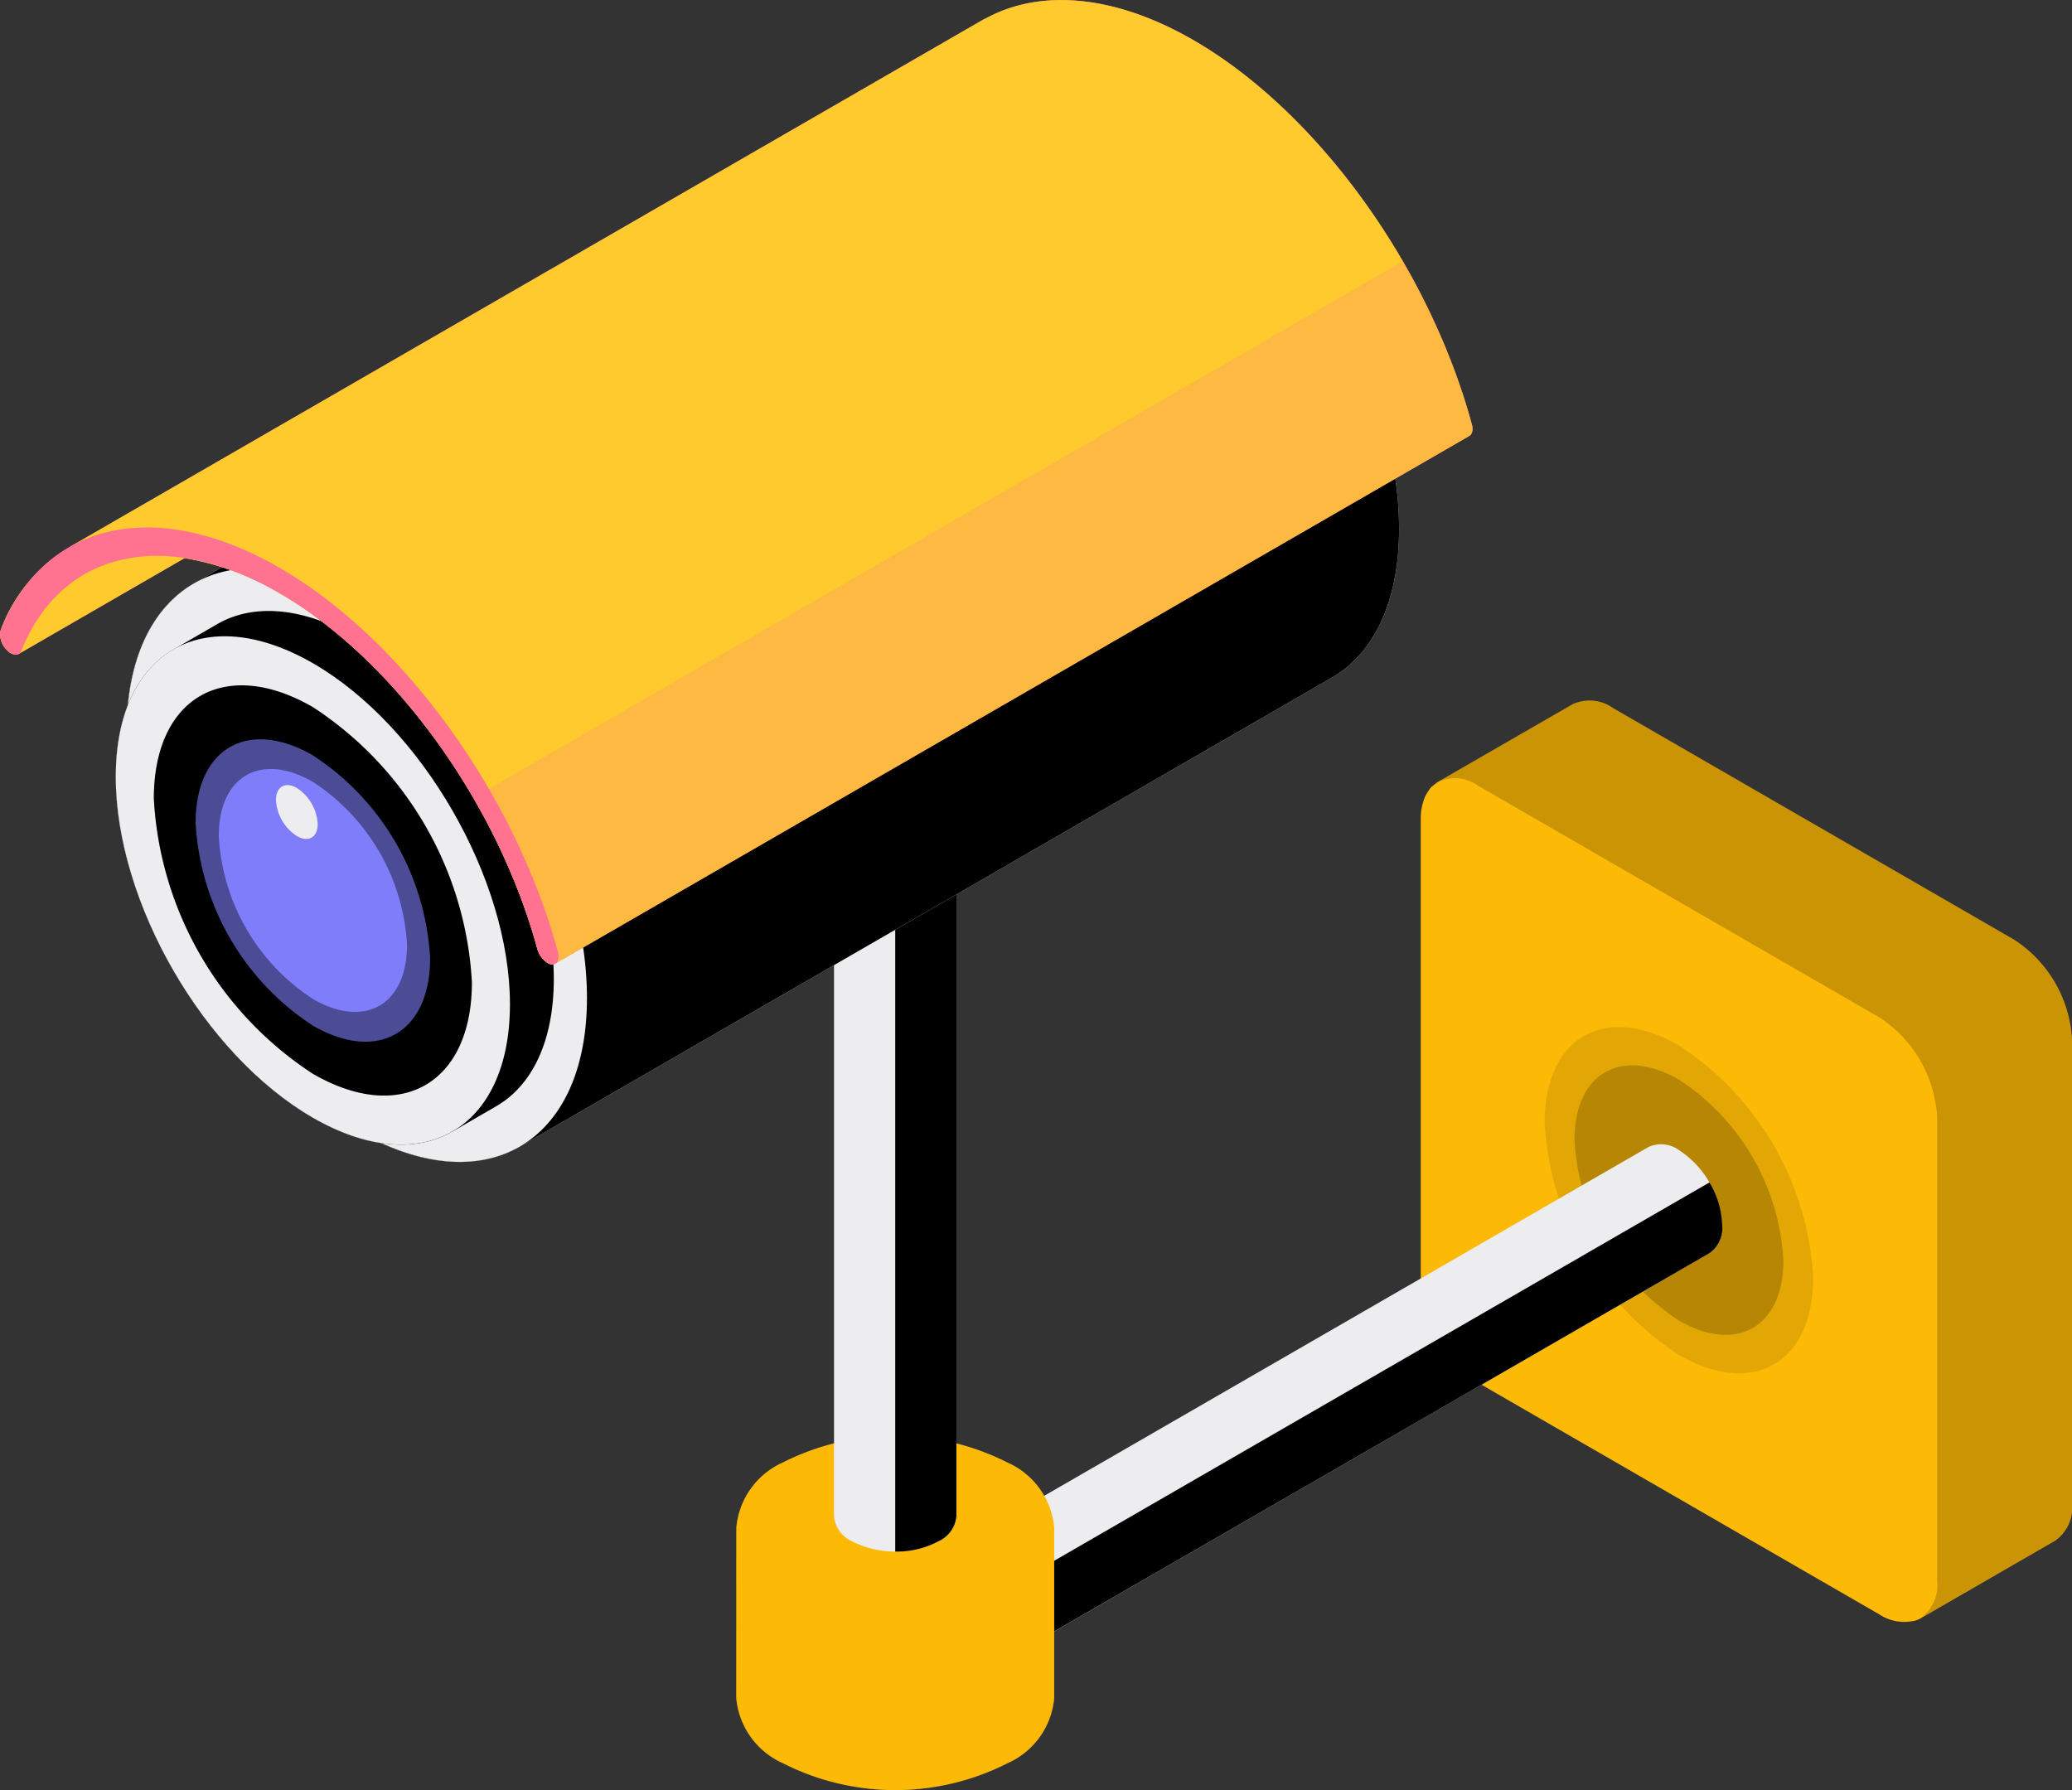 <svg xmlns="http://www.w3.org/2000/svg" width="96.032" height="82.975" viewBox="0 0 96.032 82.975">
  <rect x="0" y="0" width="96.032" height="82.975" fill="#333333" stroke="none"/>
  <g id="Grupo_913129" data-name="Grupo 913129" transform="translate(-486.635 -160.147)">
    <g id="Grupo_913127" data-name="Grupo 913127" transform="translate(-97 41)">
      <g id="Grupo_907907" data-name="Grupo 907907" transform="translate(279.425 15)">
        <path id="Trazado_697628" data-name="Trazado 697628" d="M3004.644,596.215s.008,0,.011-.01a2.068,2.068,0,0,1-1.572-.3L2984.5,585.176a5.922,5.922,0,0,1-2.677-4.64V559.05a2.629,2.629,0,0,1,.194-1.037c-.006.014-.013.025-.019.04a.4.4,0,0,1,.026-.06c.015-.032.035-.06.047-.09a1.709,1.709,0,0,1,.112-.186,1.168,1.168,0,0,0-.094.165,1.629,1.629,0,0,1,.152-.236.726.726,0,0,0-.057.071c.022-.034.045-.062.07-.093s.038-.047.056-.067a1.443,1.443,0,0,1,.115-.1.471.471,0,0,0-.068.071,1.242,1.242,0,0,1,.2-.168c-.008.005-.015.007-.019.011a.715.715,0,0,1,.068-.052l6.243-3.6h0a1.88,1.88,0,0,1,1.9.18l18.584,10.732a5.9,5.9,0,0,1,2.675,4.637v21.485a1.879,1.879,0,0,1-.778,1.729v0l-6.256,3.612A1.244,1.244,0,0,1,3004.644,596.215Z" transform="translate(-2611.765 -416.923)" fill="#fcb906"/>
        <path id="Trazado_697629" data-name="Trazado 697629" d="M3008.18,594.355V572.87a5.911,5.911,0,0,0-2.677-4.64L2986.919,557.5a1.827,1.827,0,0,0-1.94-.145c-.008.005-.015.007-.019.011a.715.715,0,0,1,.068-.052l6.243-3.6h0a1.88,1.88,0,0,1,1.9.18l18.583,10.732a5.9,5.9,0,0,1,2.675,4.637v21.485a1.879,1.879,0,0,1-.778,1.729v0l-6.257,3.612A1.881,1.881,0,0,0,3008.18,594.355Z" transform="translate(-2614.188 -416.923)" opacity="0.2" style="mix-blend-mode: overlay;isolation: isolate"/>
        <path id="Trazado_697630" data-name="Trazado 697630" d="M3019.468,631.6a13.736,13.736,0,0,0-6.222-10.765c-3.435-1.986-6.221-.383-6.223,3.581a13.738,13.738,0,0,0,6.223,10.764C3016.683,637.165,3019.468,635.558,3019.468,631.6Z" transform="translate(-2631.222 -468.228)" opacity="0.1" style="mix-blend-mode: overlay;isolation: isolate"/>
        <path id="Trazado_697631" data-name="Trazado 697631" d="M3022.771,636.828a10.686,10.686,0,0,0-4.841-8.379c-2.672-1.544-4.84-.295-4.84,2.786a10.692,10.692,0,0,0,4.84,8.378C3020.6,641.161,3022.774,639.913,3022.771,636.828Z" transform="translate(-2635.906 -474.257)" opacity="0.2" style="mix-blend-mode: overlay;isolation: isolate"/>
        <g id="Grupo_907898" data-name="Grupo 907898" transform="translate(348.537 157.185)">
          <path id="Trazado_697632" data-name="Trazado 697632" d="M2890.833,667.045a1.415,1.415,0,0,1-1.421-.142,4.426,4.426,0,0,1-2.005-3.475,1.411,1.411,0,0,1,.586-1.3h0l31.485-18.176h0a1.4,1.4,0,0,1,1.416.14,4.432,4.432,0,0,1,2,3.474,1.414,1.414,0,0,1-.588,1.3Z" transform="translate(-2887.407 -643.82)" fill="#ededef"/>
          <path id="Trazado_697633" data-name="Trazado 697633" d="M2903.016,671.747a4.118,4.118,0,0,0-.588-1.978l31.48-18.177a4.1,4.1,0,0,1,.588,1.977,1.413,1.413,0,0,1-.588,1.3l-31.478,18.173A1.418,1.418,0,0,0,2903.016,671.747Z" transform="translate(-2899.004 -649.821)" style="mix-blend-mode: overlay;isolation: isolate"/>
        </g>
        <path id="Trazado_697634" data-name="Trazado 697634" d="M2842.65,707.351a3.665,3.665,0,0,1,2.156-3.015,11.526,11.526,0,0,1,10.42.006,3.653,3.653,0,0,1,2.157,3.006h0v7.917h0a3.656,3.656,0,0,1-2.158,3.009,11.5,11.5,0,0,1-10.42,0,3.672,3.672,0,0,1-2.158-3.013Z" transform="translate(-2504.314 -532.399)" fill="#fcb906"/>
        <path id="Trazado_697635" data-name="Trazado 697635" d="M2844.808,724.763a11.507,11.507,0,0,0,10.42.005,3.652,3.652,0,0,0,2.155-3.008h0v7.917h0a3.656,3.656,0,0,1-2.158,3.009,11.5,11.5,0,0,1-10.42,0,3.672,3.672,0,0,1-2.158-3.013v-7.908A3.655,3.655,0,0,0,2844.808,724.763Z" transform="translate(-2504.314 -546.811)" fill="#fcb906" opacity="0.2" style="mix-blend-mode: overlay;isolation: isolate"/>
        <g id="Grupo_907899" data-name="Grupo 907899" transform="translate(342.865 136.438)">
          <path id="Trazado_697636" data-name="Trazado 697636" d="M2862.524,554.439a1.41,1.41,0,0,1,.831-1.162,4.42,4.42,0,0,1,4.011.005,1.4,1.4,0,0,1,.831,1.154h0v36.353h0a1.409,1.409,0,0,1-.829,1.159,4.437,4.437,0,0,1-4.013,0,1.414,1.414,0,0,1-.831-1.163Z" transform="translate(-2862.524 -552.798)" fill="#ededef"/>
          <path id="Trazado_697637" data-name="Trazado 697637" d="M2874.973,561.623a4.116,4.116,0,0,0,2.007-.48,1.409,1.409,0,0,0,.829-1.16h0v36.353a1.409,1.409,0,0,1-.829,1.159,4.111,4.111,0,0,1-2.007.479Z" transform="translate(-2872.136 -558.345)" style="mix-blend-mode: overlay;isolation: isolate"/>
        </g>
        <g id="Grupo_907902" data-name="Grupo 907902" transform="translate(304.211 104.148)">
          <g id="Grupo_907900" data-name="Grupo 907900" transform="translate(5.365 4.601)">
            <path id="Trazado_697638" data-name="Trazado 697638" d="M2736.866,479.871h0c-1.936,1.105-4.6.942-7.542-.757-5.893-3.4-10.668-11.665-10.668-18.46,0-3.4,1.194-5.787,3.128-6.9h0l37.653-21.739v0c1.93-1.109,4.593-.945,7.536.754,5.891,3.4,10.669,11.667,10.667,18.459,0,3.4-1.191,5.789-3.128,6.9h0Z" transform="translate(-2718.162 -431.313)" fill="#ededef"/>
            <path id="Trazado_697639" data-name="Trazado 697639" d="M2736.866,479.871h0c-1.936,1.105-4.6.942-7.542-.757-5.893-3.4-10.668-11.665-10.668-18.46,0-3.4,1.194-5.787,3.128-6.9h0l37.653-21.739v0c1.93-1.109,4.593-.945,7.536.754,5.891,3.4,10.669,11.667,10.667,18.459,0,3.4-1.191,5.789-3.128,6.9h0Z" transform="translate(-2718.162 -431.313)" style="mix-blend-mode: overlay;isolation: isolate"/>
            <path id="Trazado_697640" data-name="Trazado 697640" d="M2740,546.6c0-6.793-4.773-15.061-10.667-18.463s-10.671-.651-10.668,6.145,4.775,15.059,10.668,18.46S2740,553.4,2740,546.6Z" transform="translate(-2718.162 -504.946)" fill="#ededef"/>
            <path id="Trazado_697641" data-name="Trazado 697641" d="M2732.061,559.5c-1.649.949-3.932.808-6.454-.646-5.044-2.912-9.137-9.988-9.135-15.808,0-2.91,1.025-4.954,2.681-5.9l-.064-.109,2.036-1.173.057.106c1.655-.951,3.935-.812,6.456.646,5.049,2.914,9.132,9.991,9.136,15.808,0,2.909-1.024,4.956-2.681,5.906h0l-2.03,1.175Z" transform="translate(-2716.472 -511.647)" fill="#ededef"/>
            <path id="Trazado_697642" data-name="Trazado 697642" d="M2732.061,559.5c-1.649.949-3.932.808-6.454-.646-5.044-2.912-9.137-9.988-9.135-15.808,0-2.91,1.025-4.954,2.681-5.9l2.029-1.177c1.655-.951,3.935-.812,6.456.646,5.049,2.914,9.132,9.991,9.136,15.808,0,2.909-1.024,4.956-2.681,5.906h0l-2.03,1.175Z" transform="translate(-2716.472 -511.647)" style="mix-blend-mode: overlay;isolation: isolate"/>
            <path id="Trazado_697643" data-name="Trazado 697643" d="M2734.741,557.572c0-5.82-4.089-12.9-9.134-15.809s-9.133-.558-9.135,5.259,4.091,12.9,9.135,15.808S2734.741,563.39,2734.741,557.572Z" transform="translate(-2716.472 -515.624)" fill="#ededef"/>
            <path id="Trazado_697644" data-name="Trazado 697644" d="M2738.953,564.259a16.282,16.282,0,0,0-7.371-12.754c-4.069-2.351-7.371-.451-7.371,4.244a16.278,16.278,0,0,0,7.371,12.753C2735.654,570.856,2738.954,568.954,2738.953,564.259Z" transform="translate(-2722.447 -523.331)" style="mix-blend-mode: overlay;isolation: isolate"/>
            <path id="Trazado_697645" data-name="Trazado 697645" d="M2743.579,571.606a12,12,0,0,0-5.434-9.4c-3-1.733-5.434-.333-5.434,3.127a12,12,0,0,0,5.434,9.4C2741.146,576.471,2743.579,575.068,2743.579,571.606Z" transform="translate(-2729.01 -531.795)" fill="#7f7dfa" opacity="0.6"/>
            <path id="Trazado_697646" data-name="Trazado 697646" d="M2746.138,575.663a9.648,9.648,0,0,0-4.364-7.556c-2.411-1.388-4.362-.268-4.362,2.514a9.629,9.629,0,0,0,4.362,7.55C2744.184,579.569,2746.138,578.441,2746.138,575.663Z" transform="translate(-2732.639 -536.468)" fill="#7f7dfa"/>
            <path id="Trazado_697647" data-name="Trazado 697647" d="M2750.979,572.6a2.132,2.132,0,0,0-.966-1.672c-.536-.309-.968-.06-.968.557a2.134,2.134,0,0,0,.968,1.671C2750.548,573.47,2750.979,573.217,2750.979,572.6Z" transform="translate(-2741.621 -539.005)" fill="#ededef"/>
            <path id="Trazado_697648" data-name="Trazado 697648" d="M2725.225,555.968a16.286,16.286,0,0,0,7.375,12.756,5.537,5.537,0,0,0,4.676.767c-1.348,1.121-3.4,1.145-5.694-.182a16.278,16.278,0,0,1-7.371-12.753c0-2.644,1.047-4.4,2.688-5.013A5.559,5.559,0,0,0,2725.225,555.968Z" transform="translate(-2722.447 -524.139)" opacity="0.2" style="mix-blend-mode: overlay;isolation: isolate"/>
          </g>
          <g id="Grupo_907901" data-name="Grupo 907901">
            <path id="Trazado_697649" data-name="Trazado 697649" d="M2718.685,455.779a.257.257,0,0,1-.194.048.439.439,0,0,1-.177-.064,1.132,1.132,0,0,1-.477-.661c-1.858-6.8-6.664-13.431-11.958-16.488a12.592,12.592,0,0,0-4.392-1.616l-7.667,4.428c-.008,0-.013.008-.021.01l-.028.017-.005-.009a.481.481,0,0,1-.5-.18.979.979,0,0,1-.3-.925,7.425,7.425,0,0,1,3.27-3.89l-.007-.007,42.358-24.455.006.009c2.532-1.4,5.976-1.13,9.646.986,5.72,3.3,10.908,10.458,12.91,17.809.077.28.007.5-.152.558l0,.005-42.313,24.429Z" transform="translate(-2692.935 -411.127)" fill="#ff7491"/>
            <path id="Trazado_697650" data-name="Trazado 697650" d="M2718.685,455.779a.257.257,0,0,1-.194.048.439.439,0,0,1-.177-.064,1.132,1.132,0,0,1-.477-.661c-1.858-6.8-6.664-13.431-11.958-16.488a12.592,12.592,0,0,0-4.392-1.616l-7.667,4.428c-.008,0-.013.008-.021.01l-.028.017-.005-.009a.481.481,0,0,1-.5-.18.979.979,0,0,1-.3-.925,7.425,7.425,0,0,1,3.27-3.89l-.007-.007,42.358-24.455.006.009c2.532-1.4,5.976-1.13,9.646.986,5.72,3.3,10.908,10.458,12.91,17.809.077.28.007.5-.152.558l0,.005-42.313,24.429Z" transform="translate(-2692.935 -411.127)" fill="#feca2e"/>
            <path id="Trazado_697651" data-name="Trazado 697651" d="M2792.984,496.8a.258.258,0,0,1-.194.048.44.44,0,0,1-.177-.064,1.131,1.131,0,0,1-.477-.661,29.644,29.644,0,0,0-2.968-6.991l43.079-24.873a31.97,31.97,0,0,1,3.2,7.552c.077.28.007.5-.153.558l0,.005-42.313,24.429Z" transform="translate(-2767.234 -452.151)" fill="#ff7491" opacity="0.2" style="mix-blend-mode: multiply;isolation: isolate"/>
            <path id="Trazado_697652" data-name="Trazado 697652" d="M2718.314,538.591a1.131,1.131,0,0,1-.477-.66c-1.858-6.8-6.664-13.431-11.958-16.488s-10.1-1.981-11.96,2.683c-.1.246-.389.23-.651-.034a.979.979,0,0,1-.3-.925c2-5.037,7.194-6.2,12.911-2.9s10.9,10.453,12.909,17.8c.1.36-.035.621-.3.582A.438.438,0,0,1,2718.314,538.591Z" transform="translate(-2692.935 -493.955)" fill="#ff7491"/>
            <path id="Trazado_697653" data-name="Trazado 697653" d="M2718.314,538.591a1.131,1.131,0,0,1-.477-.66c-1.858-6.8-6.664-13.431-11.958-16.488s-10.1-1.981-11.96,2.683c-.1.246-.389.23-.651-.034a.979.979,0,0,1-.3-.925c2-5.037,7.194-6.2,12.911-2.9s10.9,10.453,12.909,17.8c.1.36-.035.621-.3.582A.438.438,0,0,1,2718.314,538.591Z" transform="translate(-2692.935 -493.955)" fill="#ff7491" opacity="0.3" style="mix-blend-mode: overlay;isolation: isolate"/>
          </g>
        </g>
      </g>
    </g>
  </g>
</svg>
